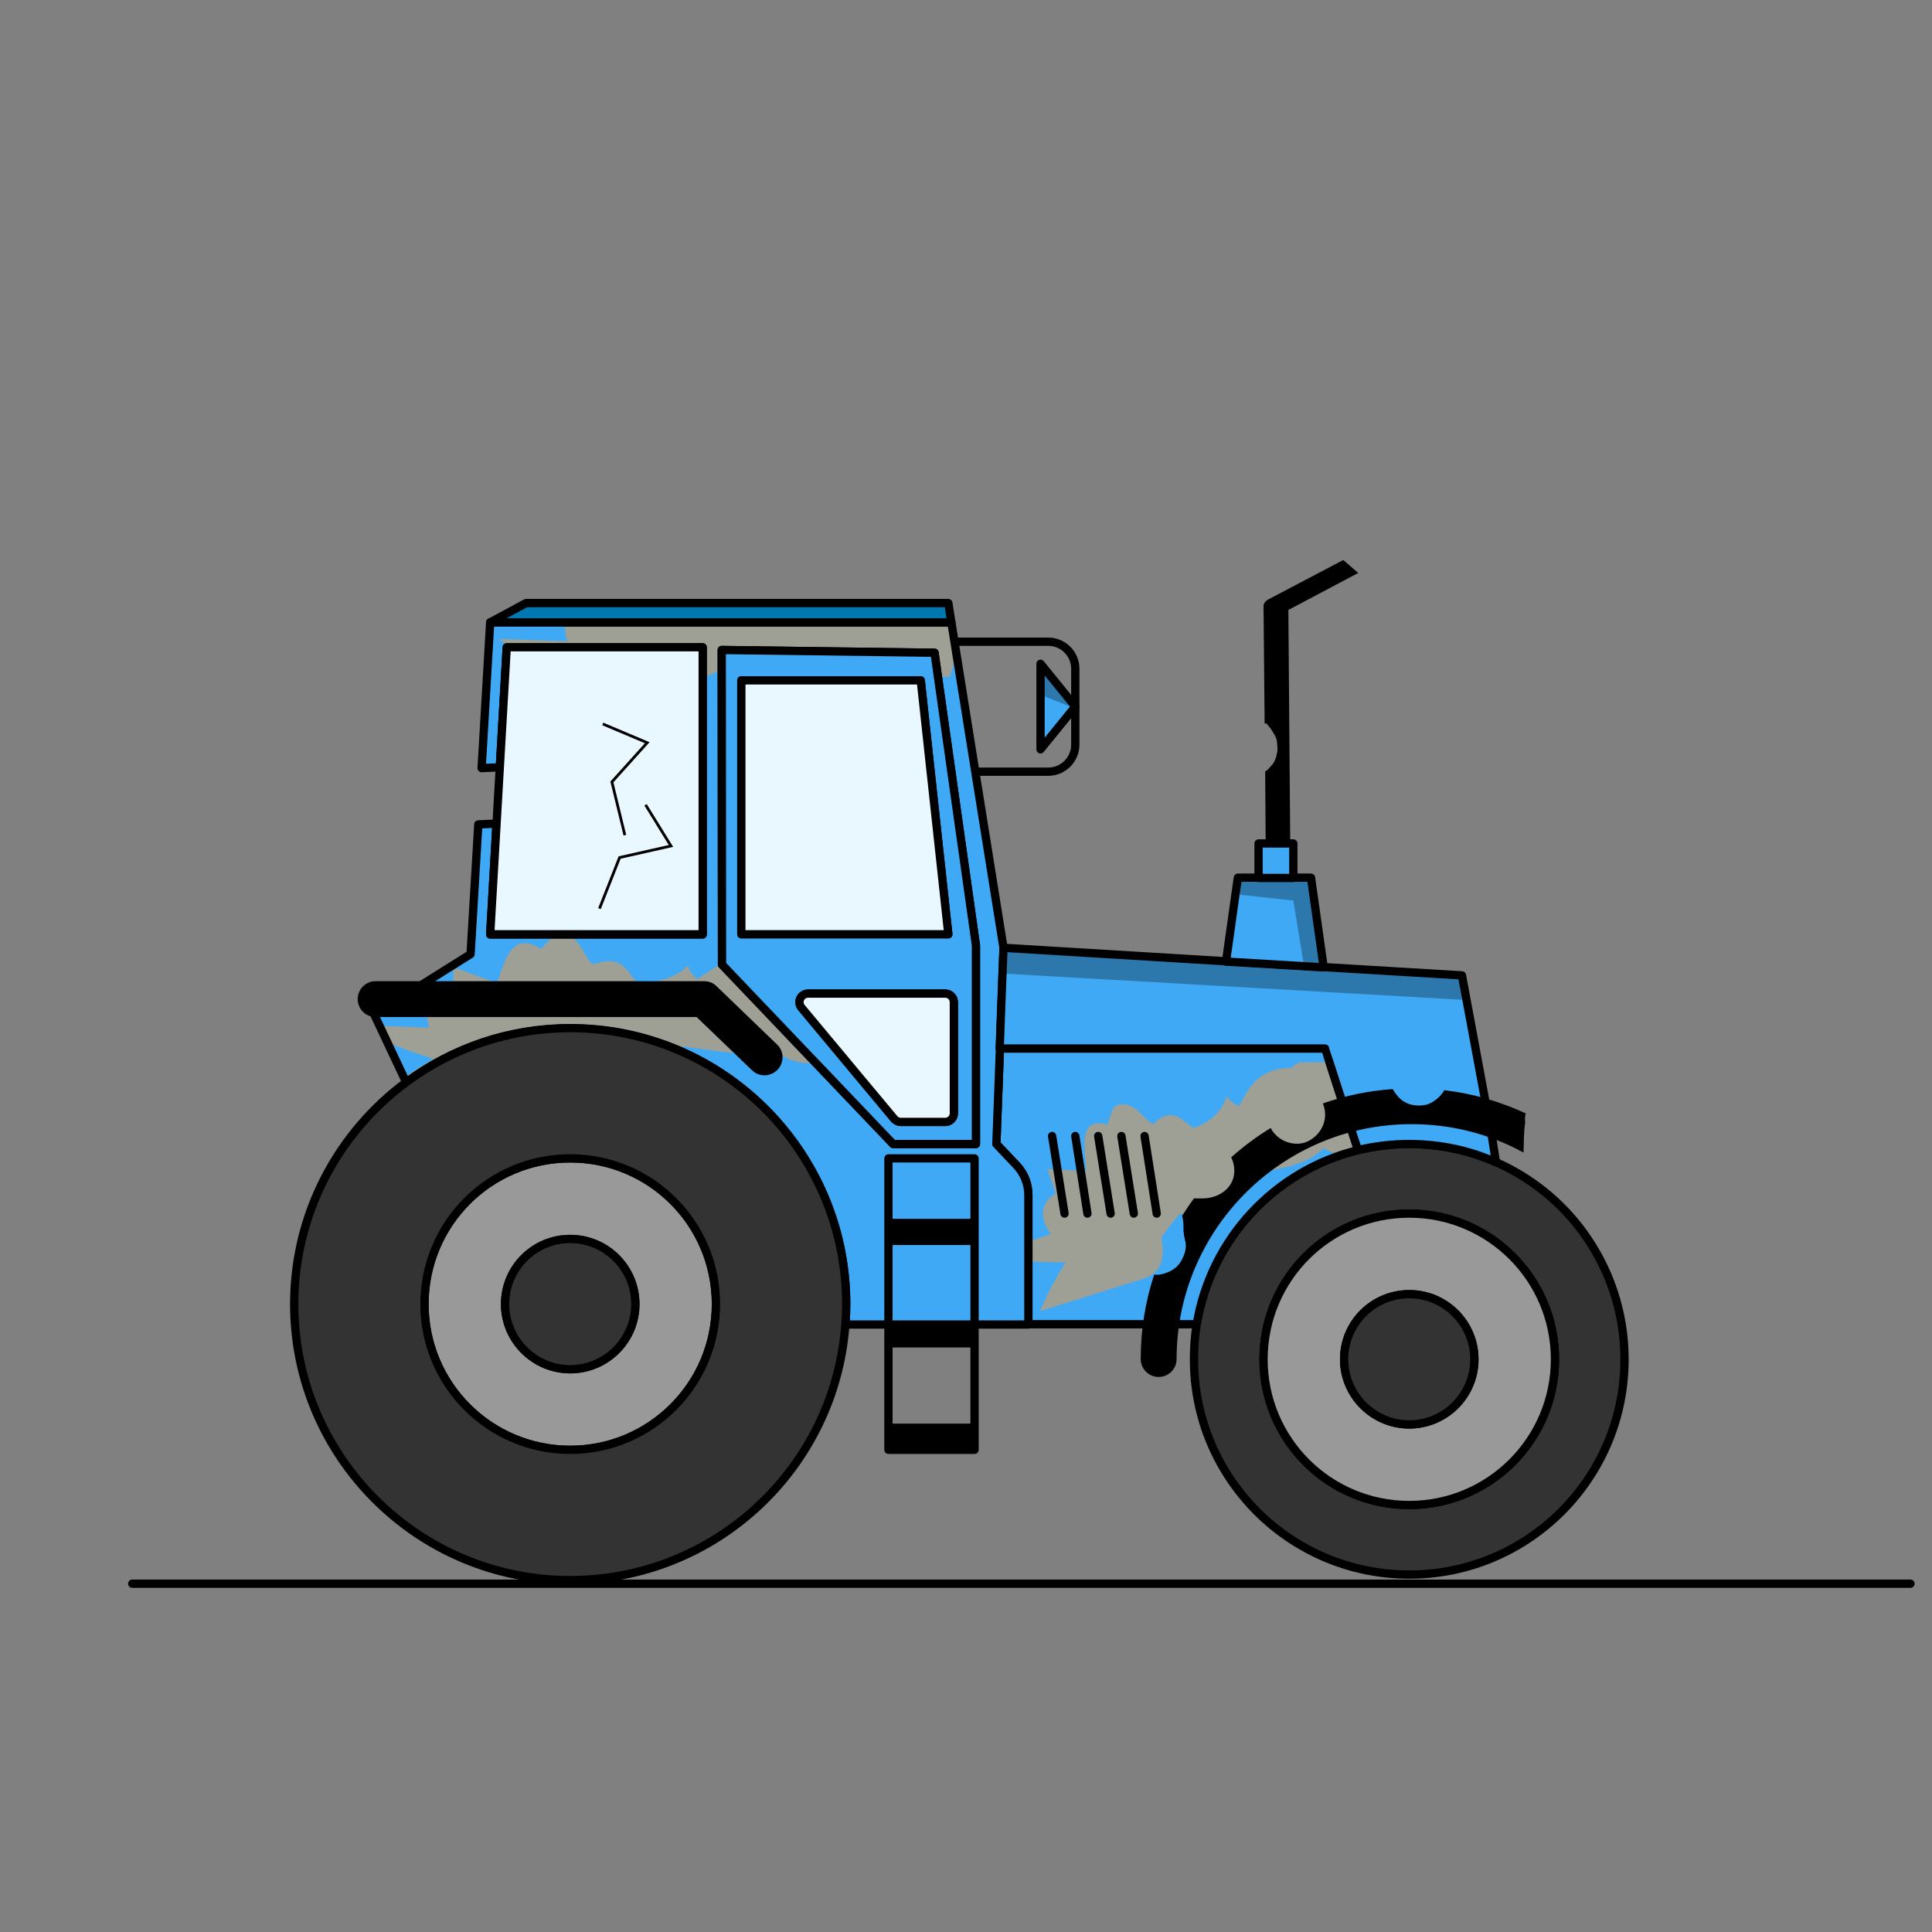 <?xml version="1.0" encoding="utf-8"?>
<!-- Generator: Adobe Illustrator 23.0.3, SVG Export Plug-In . SVG Version: 6.00 Build 0)  -->
<svg version="1.1" xmlns="http://www.w3.org/2000/svg" xmlns:xlink="http://www.w3.org/1999/xlink" x="0px" y="0px"
	 viewBox="0 0 700 700" style="enable-background:new 0 0 700 700;" xml:space="preserve">
<rect x="0" y="0" width="700" height="700" fill="#808080" stroke="none"/>
<style type="text/css">
	.st0{fill:none;stroke:#000000;stroke-width:3;stroke-linecap:round;stroke-linejoin:round;stroke-miterlimit:10;}
	.st1{fill:none;stroke:#333333;stroke-width:3;stroke-linecap:round;stroke-linejoin:round;stroke-miterlimit:10;}
	.st2{stroke:#333333;stroke-miterlimit:10;}
	.st3{fill:none;stroke:#333333;stroke-width:4;stroke-linecap:round;stroke-linejoin:round;stroke-miterlimit:10;}
	.st4{fill:#333333;stroke:#000000;stroke-width:3;stroke-linecap:round;stroke-linejoin:round;stroke-miterlimit:10;}
	.st5{fill:#999999;stroke:#000000;stroke-width:3;stroke-linecap:round;stroke-linejoin:round;stroke-miterlimit:10;}
	.st6{opacity:0.3;clip-path:url(#XMLID_73_);}
	.st7{opacity:0.7;clip-path:url(#XMLID_74_);fill:#C69C6D;}
	.st8{opacity:0.7;clip-path:url(#XMLID_75_);fill:#C69C6D;}
	.st9{fill:#3FA9F5;stroke:#000000;stroke-width:3;stroke-linecap:round;stroke-linejoin:round;stroke-miterlimit:10;}
	.st10{fill:#0077AE;stroke:#000000;stroke-width:3;stroke-linecap:round;stroke-linejoin:round;stroke-miterlimit:10;}
	.st11{opacity:0.3;clip-path:url(#XMLID_78_);}
	.st12{fill:#E9F8FF;stroke:#000000;stroke-width:3;stroke-linecap:round;stroke-linejoin:round;stroke-miterlimit:10;}
	.st13{opacity:0.3;clip-path:url(#XMLID_79_);}
	.st14{opacity:0.7;fill:#C69C6D;}
	.st15{fill:#C69C6D;}
	.st16{fill:none;stroke:#000000;stroke-miterlimit:10;}
	.st17{display:none;}
	.st18{display:inline;}
	
		.st19{display:inline;fill:#FFFCDE;stroke:#000000;stroke-width:3;stroke-linecap:round;stroke-linejoin:round;stroke-miterlimit:10;}
	
		.st20{display:inline;fill:#333333;stroke:#000000;stroke-width:3;stroke-linecap:round;stroke-linejoin:round;stroke-miterlimit:10;}
	
		.st21{display:inline;fill:#999999;stroke:#000000;stroke-width:3;stroke-linecap:round;stroke-linejoin:round;stroke-miterlimit:10;}
	.st22{display:inline;fill:none;stroke:#000000;stroke-width:3;stroke-linecap:round;stroke-linejoin:round;stroke-miterlimit:10;}
	.st23{opacity:0.3;clip-path:url(#XMLID_80_);}
	
		.st24{display:inline;fill:#3FA9F5;stroke:#000000;stroke-width:3;stroke-linecap:round;stroke-linejoin:round;stroke-miterlimit:10;}
	.st25{clip-path:url(#XMLID_81_);fill:#FFFCDE;}
	
		.st26{display:inline;fill:#0077AE;stroke:#000000;stroke-width:3;stroke-linecap:round;stroke-linejoin:round;stroke-miterlimit:10;}
	.st27{opacity:0.3;clip-path:url(#XMLID_83_);}
	
		.st28{display:inline;fill:#E9F8FF;stroke:#000000;stroke-width:3;stroke-linecap:round;stroke-linejoin:round;stroke-miterlimit:10;}
	.st29{opacity:0.3;clip-path:url(#XMLID_84_);}
	.st30{opacity:0.3;clip-path:url(#XMLID_85_);}
	.st31{clip-path:url(#XMLID_86_);fill:#FFFCDE;}
	.st32{opacity:0.3;clip-path:url(#XMLID_88_);}
	.st33{opacity:0.3;clip-path:url(#XMLID_89_);}
	.st34{fill:none;}
	.st35{fill:none;stroke:#000000;stroke-width:2;stroke-linecap:round;stroke-linejoin:round;stroke-miterlimit:10;}
	.st36{fill:#FFFFFF;}
	.st37{fill:#2C2E3D;}
	.st38{fill:#C7762B;}
	.st39{fill:#8F521A;}
	.st40{clip-path:url(#XMLID_90_);fill:#ACB5AC;}
	.st41{clip-path:url(#XMLID_91_);fill:#ACB5AC;}
	.st42{fill:#2C2721;}
	.st43{opacity:0.35;clip-path:url(#SVGID_2_);fill:#C7762B;}
	.st44{clip-path:url(#SVGID_2_);fill:#51525B;}
	.st45{opacity:0.35;clip-path:url(#SVGID_4_);fill:#C7762B;}
	.st46{fill:#6A2317;}
	.st47{opacity:0.35;fill:#6A2317;}
	.st48{fill:#6F2B1C;}
	.st49{fill:#2A2520;}
	.st50{fill:#FAAC86;}
	.st51{opacity:0.35;clip-path:url(#SVGID_6_);fill:#FBB282;}
	.st52{fill:#FBB282;}
	.st53{opacity:0.32;fill:#FBB282;}
	.st54{fill:#F58D6A;}
	.st55{fill:none;stroke:#6D3337;stroke-width:2;stroke-linecap:round;stroke-linejoin:round;stroke-miterlimit:10;}
	.st56{fill:#333333;}
	.st57{fill:#8C3E37;}
	.st58{opacity:0.35;clip-path:url(#XMLID_92_);fill:#4F515B;}
	.st59{opacity:0.35;fill:#51525B;}
	.st60{fill:#51525B;}
	.st61{fill:none;stroke:#3A3B46;stroke-width:2;stroke-linecap:round;stroke-miterlimit:10;}
	.st62{stroke:#000000;stroke-miterlimit:10;}
	.st63{fill:none;stroke:#000000;stroke-width:3;stroke-miterlimit:10;}
	.st64{fill:#333333;stroke:#000000;stroke-width:3;stroke-miterlimit:10;}
	.st65{fill:none;stroke:#333333;stroke-width:16;stroke-miterlimit:10;}
	.st66{clip-path:url(#XMLID_93_);fill:#ACB5AC;}
	.st67{clip-path:url(#XMLID_94_);fill:#ACB5AC;}
	.st68{opacity:0.35;clip-path:url(#SVGID_8_);fill:#C7762B;}
	.st69{clip-path:url(#SVGID_8_);fill:#51525B;}
	.st70{opacity:0.35;clip-path:url(#SVGID_10_);fill:#C7762B;}
	.st71{opacity:6.000000e-02;fill:#FFFFFF;}
	.st72{opacity:0.35;clip-path:url(#SVGID_12_);fill:#FBB282;}
	.st73{opacity:0.35;clip-path:url(#XMLID_95_);fill:#4F515B;}
	.st74{fill:none;stroke:#FFA26B;stroke-width:2;stroke-linecap:round;stroke-linejoin:round;stroke-miterlimit:10;}
	.st75{opacity:0.3;}
	.st76{fill:none;stroke:#333333;stroke-width:16;stroke-linecap:round;stroke-linejoin:round;stroke-miterlimit:10;}
	.st77{fill:none;stroke:#333333;stroke-width:10;stroke-linecap:round;stroke-linejoin:round;stroke-miterlimit:10;}
	.st78{fill:none;stroke:#333333;stroke-width:10;stroke-miterlimit:10;}
	.st79{fill:#FFFFFF;stroke:#333333;stroke-width:3;stroke-linecap:round;stroke-linejoin:round;stroke-miterlimit:10;}
	.st80{fill:#FFFFFF;stroke:#333333;stroke-width:3;stroke-miterlimit:10;}
	.st81{fill:none;stroke:#333333;stroke-width:24;stroke-miterlimit:10;}
	.st82{opacity:0.3;clip-path:url(#XMLID_97_);}
	.st83{fill:#9BD5F9;stroke:#000000;stroke-width:3;stroke-linecap:round;stroke-linejoin:round;stroke-miterlimit:10;}
	.st84{opacity:0.3;clip-path:url(#XMLID_98_);}
	.st85{opacity:0.3;clip-path:url(#XMLID_99_);}
	.st86{fill:#FFFCDE;stroke:#000000;stroke-width:3;stroke-linecap:round;stroke-linejoin:round;stroke-miterlimit:10;}
	.st87{fill:#999999;stroke:#000000;stroke-width:3;stroke-miterlimit:10;}
	.st88{opacity:0.3;clip-path:url(#XMLID_100_);}
	.st89{opacity:0.3;clip-path:url(#XMLID_102_);}
	.st90{opacity:0.3;clip-path:url(#XMLID_103_);}
	.st91{opacity:0.3;clip-path:url(#XMLID_104_);}
	.st92{opacity:0.3;clip-path:url(#XMLID_105_);}
	.st93{fill:#E2E0E0;stroke:#333333;stroke-width:10;stroke-linecap:round;stroke-linejoin:round;stroke-miterlimit:10;}
	.st94{fill:#9BD5F9;stroke:#333333;stroke-width:10;stroke-linecap:round;stroke-linejoin:round;stroke-miterlimit:10;}
	.st95{fill:#E4B357;stroke:#333333;stroke-width:10;stroke-linecap:round;stroke-linejoin:round;stroke-miterlimit:10;}
	.st96{fill:#E1495C;stroke:#333333;stroke-width:10;stroke-linecap:round;stroke-linejoin:round;stroke-miterlimit:10;}
	.st97{fill:#FFFFFF;stroke:#333333;stroke-width:10;stroke-linecap:round;stroke-linejoin:round;stroke-miterlimit:10;}
	.st98{fill:#77AEC1;stroke:#333333;stroke-width:10;stroke-linecap:round;stroke-linejoin:round;stroke-miterlimit:10;}
	.st99{fill:#559AB1;stroke:#333333;stroke-width:10;stroke-linecap:round;stroke-linejoin:round;stroke-miterlimit:10;}
	.st100{fill:#E2E0E0;stroke:#333333;stroke-width:3;stroke-linecap:round;stroke-linejoin:round;stroke-miterlimit:10;}
	.st101{opacity:0.3;fill:#ADACAC;}
	.st102{opacity:0.3;clip-path:url(#XMLID_106_);fill:#333333;}
	.st103{opacity:0.3;clip-path:url(#XMLID_107_);fill:#333333;}
	.st104{fill:#E4B357;stroke:#333333;stroke-width:3;stroke-linecap:round;stroke-linejoin:round;stroke-miterlimit:10;}
	.st105{opacity:0.3;clip-path:url(#XMLID_108_);fill:#333333;}
	.st106{opacity:0.3;clip-path:url(#XMLID_110_);}
	.st107{opacity:0.3;clip-path:url(#XMLID_111_);}
	.st108{opacity:0.3;clip-path:url(#XMLID_112_);}
	.st109{opacity:0.3;clip-path:url(#XMLID_113_);}
	.st110{fill:#E2E0E0;stroke:#333333;stroke-width:6;stroke-linecap:round;stroke-linejoin:round;stroke-miterlimit:10;}
	.st111{fill:#9BD5F9;stroke:#333333;stroke-width:6;stroke-linecap:round;stroke-linejoin:round;stroke-miterlimit:10;}
	.st112{fill:#E4B357;stroke:#333333;stroke-width:6;stroke-linecap:round;stroke-linejoin:round;stroke-miterlimit:10;}
	.st113{fill:none;stroke:#333333;stroke-width:6;stroke-linecap:round;stroke-linejoin:round;stroke-miterlimit:10;}
	.st114{opacity:0.3;clip-path:url(#XMLID_114_);fill:#333333;}
	.st115{opacity:0.3;clip-path:url(#XMLID_115_);fill:#333333;}
	.st116{opacity:0.3;clip-path:url(#XMLID_116_);fill:#333333;}
</style>
<g id="контур__x28_копия_x29_">
</g>
<g id="цвет">
</g>
<g id="_x31__монтажная_область">
	<line class="st0" x1="47.9" y1="573.8" x2="692.2" y2="573.8"/>
	<g>
		<g>
			<path d="M492.1,207.6l-5.4-4.7l-27.2,14.3c-1.1,0.6-1.7,1.5-1.7,2.4l0.4,42.5c0.1,0,0.1,0.1,0.2,0.1c0.8,0.5-1-2,2,1.8
				c0,0.1,1.5,2.3,1.5,2.4c0.9,1.8,0.8,2.4,0.9,4.1c0.1,0.9,0.1,1.8-0.2,2.7c-0.2,1.3-0.7,2.6-1.5,3.7c0,0-1.8,2-1.8,2
				c-0.3,0.2-0.6,0.4-0.9,0.6l0.2,29.6l8.9,0l-0.7-88.1L492.1,207.6z"/>
		</g>
		<path class="st4" d="M573.6,446.5c-8-11-18.9-19.8-31.5-25.4c-9.6-4.3-20.3-6.6-31.5-6.6c-6.4,0-12.6,0.8-18.5,2.2
			c-30.1,7.3-53.4,32.1-58.5,63.1c-0.7,4.1-1,8.4-1,12.7c0,43.1,34.9,78,78,78c43.1,0,78-34.9,78-78
			C588.6,475.3,583,459.4,573.6,446.5z M510.6,545.3c-29.2,0-52.8-23.7-52.8-52.8c0-29.2,23.6-52.8,52.8-52.8
			c29.2,0,52.8,23.6,52.8,52.8C563.4,521.7,539.7,545.3,510.6,545.3z"/>
		<path class="st5" d="M510.6,439.7c-29.2,0-52.8,23.6-52.8,52.8c0,29.2,23.6,52.8,52.8,52.8c29.2,0,52.8-23.7,52.8-52.8
			C563.4,463.3,539.7,439.7,510.6,439.7z M510.6,516.1c-13,0-23.6-10.6-23.6-23.6c0-13.1,10.6-23.6,23.6-23.6
			c13.1,0,23.6,10.6,23.6,23.6C534.2,505.6,523.6,516.1,510.6,516.1z"/>
		<path class="st5" d="M206.6,419.7c-29.2,0-52.8,23.6-52.8,52.8c0,29.2,23.6,52.8,52.8,52.8c29.2,0,52.8-23.7,52.8-52.8
			C259.4,443.3,235.7,419.7,206.6,419.7z M206.6,496.1c-13,0-23.6-10.6-23.6-23.6c0-13.1,10.6-23.6,23.6-23.6
			c13.1,0,23.6,10.6,23.6,23.6C230.2,485.6,219.6,496.1,206.6,496.1z"/>
		<path class="st4" d="M230.2,472.5c0,13-10.6,23.6-23.6,23.6c-13,0-23.6-10.6-23.6-23.6c0-13.1,10.6-23.6,23.6-23.6
			C219.6,448.9,230.2,459.5,230.2,472.5z"/>
		<path class="st4" d="M534.2,492.5c0,13-10.6,23.6-23.6,23.6c-13,0-23.6-10.6-23.6-23.6c0-13.1,10.6-23.6,23.6-23.6
			C523.6,468.9,534.2,479.5,534.2,492.5z"/>
		<path class="st0" d="M345.6,232.5h34.2c5.4,0,9.8,4.4,9.8,9.8v27.5c0,5.4-4.4,9.8-9.8,9.8h-26.5"/>
		<g>
			<defs>
				<polygon id="XMLID_4_" points="377,240.5 389.6,256 377,271.5 				"/>
			</defs>
			<use xlink:href="#XMLID_4_"  style="overflow:visible;fill:#3FA9F5;"/>
			<clipPath id="XMLID_73_">
				<use xlink:href="#XMLID_4_"  style="overflow:visible;"/>
			</clipPath>
			<path class="st6" d="M372.6,250l15.2,6l-1.5-13.2l-6.6-7.3c0,0-7.1-1.7-7.1,0S372.6,250,372.6,250z"/>
			
				<use xlink:href="#XMLID_4_"  style="overflow:visible;fill:none;stroke:#000000;stroke-width:3;stroke-linecap:round;stroke-linejoin:round;stroke-miterlimit:10;"/>
		</g>
		<g>
			<defs>
				<path id="XMLID_70_" d="M492.1,416.7c-30.1,7.3-53.4,32.1-58.5,63.1h-61v-46.9c0-4-1.5-7.8-4.3-10.7l-7.3-7.7l1.3-34.6h117.9
					C480.2,380.1,492.1,416.7,492.1,416.7z"/>
			</defs>
			<use xlink:href="#XMLID_70_"  style="overflow:visible;fill:#3FA9F5;"/>
			<clipPath id="XMLID_74_">
				<use xlink:href="#XMLID_70_"  style="overflow:visible;"/>
			</clipPath>
			<path class="st7" d="M489.8,385.2c-3-0.1-6.2-0.3-9.4-0.3c-3.2-0.1-6.4,0-9.4,0c-1.3,0.3-2.2,1.1-3,2c-5.1-0.2-10.4,1.7-13.8,5.5
				c-2.2,2.5-3.7,5.5-5.3,8.4c-1.8-0.8-3.4-2-4.5-3.6c-1.6,5.7-6.4,9.7-12,11.5c-2.8-1.9-5.2-4.7-8.5-4.7c-2.4,0-4.3,1.6-6.1,3.3
				c-0.7-0.4-1.3-0.8-1.9-1.4c-1.9-1.6-3.5-3.7-5.7-4.9c-2.2-1.2-5.3-1.4-6.9,0.6c-0.8,1.9-1.4,3.9-2,5.9
				c-11.9-3.5-7.5,11.3-7.9,16.7c-4.6-0.2-9.3-0.4-13.9-0.6c1,3,2,5.9,3,8.9c-1.8,1-3.4,2.4-4.1,4.4c-1.3,3.5,0,7,2.3,10.2
				c-6.4,2.2-12.8,4.5-19.1,6.7c8.5,4.1,16.2,3.4,24.5,3.6c-3.6,5.6-6.7,11.5-9.2,17.6c11.7-3.7,23.5-7.3,35.2-11
				c2.4-0.7,4.8-1.5,6.6-3.3c3.1-3.1,2.9-7.8,2.1-12.3c2.1-3,4.2-6,6.8-8.7c0.5,0.1,1,0.3,1.4,0.4c7.4,1.8,14.5-3.6,19.5-9.4
				c1.4-1.6,2.7-3.2,4.1-4.8c0.4-0.1,0.9-0.3,1.3-0.4c9-2.2,19.3-2.9,25.7-9.5c0.9,0.6,2.5,1.5,4.5,1.9c3.7,0.7,6.7-0.5,7.8-1
				c-0.4-3.7-0.8-7.6-1.2-11.6C490.2,398.5,489.9,391.7,489.8,385.2z"/>
			
				<use xlink:href="#XMLID_70_"  style="overflow:visible;fill:none;stroke:#000000;stroke-width:3;stroke-linecap:round;stroke-linejoin:round;stroke-miterlimit:10;"/>
		</g>
		<g>
			<defs>
				<path id="XMLID_71_" d="M368.3,422.2l-7.3-7.7l1.3-34.6l1.3-36.4l-18.9-118H177.6l-3.1,52.8c2.2-0.1,4.4-0.2,6.6-0.3l2.5-43.4
					h71v104h-77l2.3-40.2c-2.2,0.1-4.4,0.2-6.6,0.3l-2.8,47l-34.9,21.9l11.6,24.6c16.6-12.3,37.2-19.6,59.4-19.6
					c55.2,0,100,44.8,100,100c0,2.4-0.1,4.9-0.3,7.3h66.3v-46.9C372.6,428.9,371,425.1,368.3,422.2z M353.6,414.5h-30l-62-65
					l-0.1-114l77.1,1l15,106V414.5z"/>
			</defs>
			<use xlink:href="#XMLID_71_"  style="overflow:visible;fill:#3FA9F5;"/>
			<clipPath id="XMLID_75_">
				<use xlink:href="#XMLID_71_"  style="overflow:visible;"/>
			</clipPath>
			<path class="st8" d="M305.7,355.3c-3.4-1.2-6.9-2.5-10.5-3.7c-3.6-1.2-7.2-2.3-10.6-3.4c-1.6-0.2-3,0.2-4.3,0.8
				c-5.7-2-12.4-2.2-18,0c-3.6,1.4-6.5,3.7-9.6,5.7c-1.7-1.3-3-3-3.5-4.9c-4.2,4.6-11.4,6.5-18.5,6.1c-2.4-2.7-3.8-6.2-7.6-7.3
				c-2.7-0.8-5.5-0.1-8.4,0.8c-0.6-0.6-1.1-1.2-1.6-1.9c-1.5-2.2-2.4-4.6-4.3-6.5c-1.9-1.9-5.4-3.2-8-1.9c-1.7,1.5-3.3,3-4.8,4.7
				c-12-7.5-13.4,7.5-16.1,12.3c-5.2-1.9-10.3-3.7-15.5-5.6c-0.2,3.1-0.3,6.1-0.5,9.2c-2.5,0.3-4.8,0.9-6.6,2.5
				c-2.9,2.7-3,6.4-1.8,10.1c-8.2-0.3-16.4-0.5-24.6-0.8c7.8,6.7,16.8,8.9,26.1,12.2c-6.5,3.7-12.5,8-18,12.6
				c14.9,0.9,29.7,1.9,44.6,2.8c3,0.2,6.1,0.4,8.9-0.6c4.9-1.7,6.6-6,7.7-10.4c3.7-1.9,7.4-3.9,11.5-5.5c0.5,0.3,1,0.6,1.4,0.8
				c7.5,4.3,18,2,26.1-1.4c2.2-0.9,4.5-1.9,6.7-2.9c0.5,0,1.1,0.1,1.6,0.1c11.2,1.2,23.1,4.4,33.2,0.7c0.8,0.9,2.1,2.3,4.2,3.4
				c3.8,2,7.7,2,9.2,1.9c1.1-3.6,2.3-7.2,3.7-10.9C300.4,367.4,303,361.1,305.7,355.3z"/>
			<path class="st8" d="M355.7,215.3c-3.4-1.2-6.9-2.5-10.5-3.7c-3.6-1.2-7.2-2.3-10.6-3.4c-1.6-0.2-3,0.2-4.3,0.8
				c-5.7-2-12.4-2.2-18,0c-3.6,1.4-6.5,3.7-9.6,5.7c-1.7-1.3-3-3-3.5-4.9c-4.2,4.6-11.4,6.5-18.5,6.1c-2.4-2.7-3.8-6.2-7.6-7.3
				c-2.7-0.8-5.5-0.1-8.4,0.8c-0.6-0.6-1.1-1.2-1.6-1.9c-1.5-2.2-2.4-4.6-4.3-6.5c-1.9-1.9-5.4-3.2-8-1.9c-1.7,1.5-3.3,3-4.8,4.7
				c-12-7.5-13.4,7.5-16.1,12.3c-5.2-1.9-10.3-3.7-15.5-5.6c-0.2,3.1-0.3,6.1-0.5,9.2c-2.5,0.3-4.8,0.9-6.6,2.5
				c-2.9,2.7-3,6.4-1.8,10.1c-8.2-0.3-16.4-0.5-24.6-0.8c7.8,6.7,16.8,8.9,26.1,12.2c-6.5,3.7-12.5,8-18,12.6
				c14.9,0.9,29.7,1.9,44.6,2.8c3,0.2,6.1,0.4,8.9-0.6c4.9-1.7,6.6-6,7.7-10.4c3.7-1.9,7.4-3.9,11.5-5.5c0.5,0.3,1,0.6,1.4,0.8
				c7.5,4.3,18,2,26.1-1.4c2.2-0.9,4.5-1.9,6.7-2.9c0.5,0,1.1,0.1,1.6,0.1c11.2,1.2,23.1,4.4,33.2,0.7c0.8,0.9,2.1,2.3,4.2,3.4
				c3.8,2,7.7,2,9.2,1.9c1.1-3.6,2.3-7.2,3.7-10.9C350.4,227.4,353,221.1,355.7,215.3z"/>
			
				<use xlink:href="#XMLID_71_"  style="overflow:visible;fill:none;stroke:#000000;stroke-width:3;stroke-linecap:round;stroke-linejoin:round;stroke-miterlimit:10;"/>
		</g>
		<path class="st9" d="M338.6,236.5l-77.1-1l0.1,114l62,65h30v-72L338.6,236.5z M268.6,246.5h65l10,92h-75V246.5z M345.6,403.4
			c0,1.7-1.4,3.1-3.1,3.1h-16.1c-0.9,0-1.8-0.4-2.4-1.1l-33.6-40.3c-1.7-2-0.3-5.1,2.4-5.1h49.7c1.7,0,3.1,1.4,3.1,3.1V403.4z"/>
		<g>
			<defs>
				<polygon id="XMLID_7_" points="343.6,338.5 268.6,338.5 268.6,246.5 333.6,246.5 				"/>
			</defs>
			<use xlink:href="#XMLID_7_"  style="overflow:visible;fill:#E9F8FF;"/>
			<clipPath id="XMLID_76_">
				<use xlink:href="#XMLID_7_"  style="overflow:visible;"/>
			</clipPath>
			
				<use xlink:href="#XMLID_7_"  style="overflow:visible;fill:none;stroke:#000000;stroke-width:3;stroke-linecap:round;stroke-linejoin:round;stroke-miterlimit:10;"/>
		</g>
		<g>
			<defs>
				<polygon id="XMLID_8_" points="254.6,234.5 254.6,338.5 177.6,338.5 183.6,234.5 				"/>
			</defs>
			<use xlink:href="#XMLID_8_"  style="overflow:visible;fill:#E9F8FF;"/>
			<clipPath id="XMLID_77_">
				<use xlink:href="#XMLID_8_"  style="overflow:visible;"/>
			</clipPath>
			
				<use xlink:href="#XMLID_8_"  style="overflow:visible;fill:none;stroke:#000000;stroke-width:3;stroke-linecap:round;stroke-linejoin:round;stroke-miterlimit:10;"/>
		</g>
		<polygon id="XMLID_5_" class="st10" points="344.7,225.5 177.6,225.5 190.6,218.5 343.6,218.5 		"/>
		<g>
			<defs>
				<path id="XMLID_2_" d="M542,421.1c-9.6-4.3-20.3-6.6-31.5-6.6c-6.4,0-12.6,0.8-18.5,2.2c0,0-11.9-36.6-11.9-36.8H362.2l1.1-29.5
					l0.3-7l80.7,4.9l35.4,2.1l50,3l8.3,44.7l2.7,14.6L542,421.1z"/>
			</defs>
			<use xlink:href="#XMLID_2_"  style="overflow:visible;fill:#3FA9F5;"/>
			<clipPath id="XMLID_78_">
				<use xlink:href="#XMLID_2_"  style="overflow:visible;"/>
			</clipPath>
			<path class="st11" d="M361,352.6l175.1,10c0,0-1-15-5.1-15c-4.1,0-171.9-9.1-171.9-9.1L361,352.6z"/>
			
				<use xlink:href="#XMLID_2_"  style="overflow:visible;fill:none;stroke:#000000;stroke-width:3;stroke-linecap:round;stroke-linejoin:round;stroke-miterlimit:10;"/>
		</g>
		<path class="st12" d="M345.6,363.1v40.3c0,1.7-1.4,3.1-3.1,3.1h-16.1c-0.9,0-1.8-0.4-2.4-1.1l-33.6-40.3c-1.7-2-0.3-5.1,2.4-5.1
			h49.7C344.2,360,345.6,361.4,345.6,363.1z"/>
		<g>
			<path d="M281.7,387.6c-1.3,1.3-3,2-4.7,2c-1.6,0-3.3-0.6-4.5-1.8l-20.1-19.3H136.1c-3.6,0-6.5-2.9-6.5-6.5c0-3.6,2.9-6.5,6.5-6.5
				h119c1.7,0,3.3,0.6,4.5,1.8l22,21.2C284.1,380.9,284.2,385,281.7,387.6z"/>
		</g>
		<g>
			<defs>
				<polygon id="XMLID_3_" points="479.6,350.5 444.2,348.4 447.5,325 448.5,318 475,318 				"/>
			</defs>
			<use xlink:href="#XMLID_3_"  style="overflow:visible;fill:#3FA9F5;"/>
			<clipPath id="XMLID_79_">
				<use xlink:href="#XMLID_3_"  style="overflow:visible;"/>
			</clipPath>
			<path class="st13" d="M468.6,326.3l4.3,26.3c0,0,10.7,1.9,10.7,0s-7.1-40.9-7.1-40.9l-32.2,1.3c0,0-3.1,10.5-1.8,10.5
				C443.7,323.5,468.6,326.3,468.6,326.3z"/>
			
				<use xlink:href="#XMLID_3_"  style="overflow:visible;fill:none;stroke:#000000;stroke-width:3;stroke-linecap:round;stroke-linejoin:round;stroke-miterlimit:10;"/>
		</g>
		<rect x="456" y="305.6" class="st9" width="12.6" height="12.5"/>
		<path d="M353.1,418.2h-31.2c-0.8,0-1.5,0.7-1.5,1.5v105.6c0,0.8,0.7,1.5,1.5,1.5h31.2c0.8,0,1.5-0.7,1.5-1.5V419.7
			C354.6,418.9,353.9,418.2,353.1,418.2z M351.6,421.2v20.4h-28.2v-20.4H351.6z M323.4,515.8v-27.6h28.2v27.6H323.4z M323.4,478.7
			v-27.6h28.2v27.6H323.4z"/>
		<line class="st0" x1="381.2" y1="411.6" x2="385.7" y2="439.7"/>
		<line class="st0" x1="389.6" y1="411.6" x2="394" y2="439.7"/>
		<line class="st0" x1="397.9" y1="411.6" x2="402.4" y2="439.7"/>
		<line class="st0" x1="406.3" y1="411.6" x2="410.8" y2="439.7"/>
		<line class="st0" x1="414.7" y1="411.6" x2="419.1" y2="439.7"/>
		<g>
			<path d="M552.6,406.7c-0.1-1.1-0.1-2.3,0.2-3.3c-9.3-4.3-19.2-7.2-29.5-8.4c-1.1,2-2.9,3.5-4.8,4.6c-2.3,1.2-5.6,1.2-8,0.4
				c-2.8-1-4.4-2.9-5.9-5.4c-8.8,0.6-17.3,2.4-25.3,5.2c2.2,5.3-0.2,11-5.2,13.6c-4.8,2.5-11.3,0.1-13.7-4.7
				c-5.1,3.1-9.9,6.7-14.3,10.6c0.8,1.7,1.2,3.6,1.1,5.4c-0.3,6-5.9,9.5-11.4,9.5h-3.2c-1.5,2-2.9,4.1-4.3,6.3
				c0.4,1.3,0.5,2.7,0.5,4.2c0,0.4,0,0.9,0,1.3c0.1,1.2,0.3,2.4,0.6,3.6c0.8,2.5-0.4,5.6-1.7,7.7c-1.5,2.4-4.2,3.8-6.9,4.4
				c-0.8,0.2-1.7,0.2-2.6,0.1c-3.2,9.6-4.9,19.9-4.9,30.6c0,3.6,2.9,6.5,6.5,6.5s6.5-2.9,6.5-6.5c0-46.9,38.2-85.1,85.1-85.1
				c14.4,0,28.2,3.5,40.6,10.3C552.1,413.7,552.1,410.2,552.6,406.7z"/>
		</g>
		<path class="st4" d="M206.6,372.5c-22.3,0-42.8,7.3-59.4,19.6c-24.6,18.2-40.6,47.5-40.6,80.4c0,55.2,44.8,100,100,100
			c52.8,0,96-40.9,99.7-92.7c0.2-2.4,0.3-4.8,0.3-7.3C306.6,417.3,261.8,372.5,206.6,372.5z M206.6,525.3
			c-29.2,0-52.8-23.7-52.8-52.8c0-29.2,23.6-52.8,52.8-52.8c29.2,0,52.8,23.6,52.8,52.8C259.4,501.7,235.7,525.3,206.6,525.3z"/>
	</g>
	<polyline class="st16" points="218.4,262.3 234.5,269.1 221.7,283.3 226.4,302.6 	"/>
	<polyline class="st16" points="233.9,291.6 243.1,306.5 224.5,310.7 217.2,329.2 	"/>
</g>
<g id="_x32__монтажная_область">
	<g id="Слой_5">
	</g>
</g>
<g id="_x33__монтажная_облатсть">
</g>
<g id="_x34__монтажная_область">
</g>
</svg>
